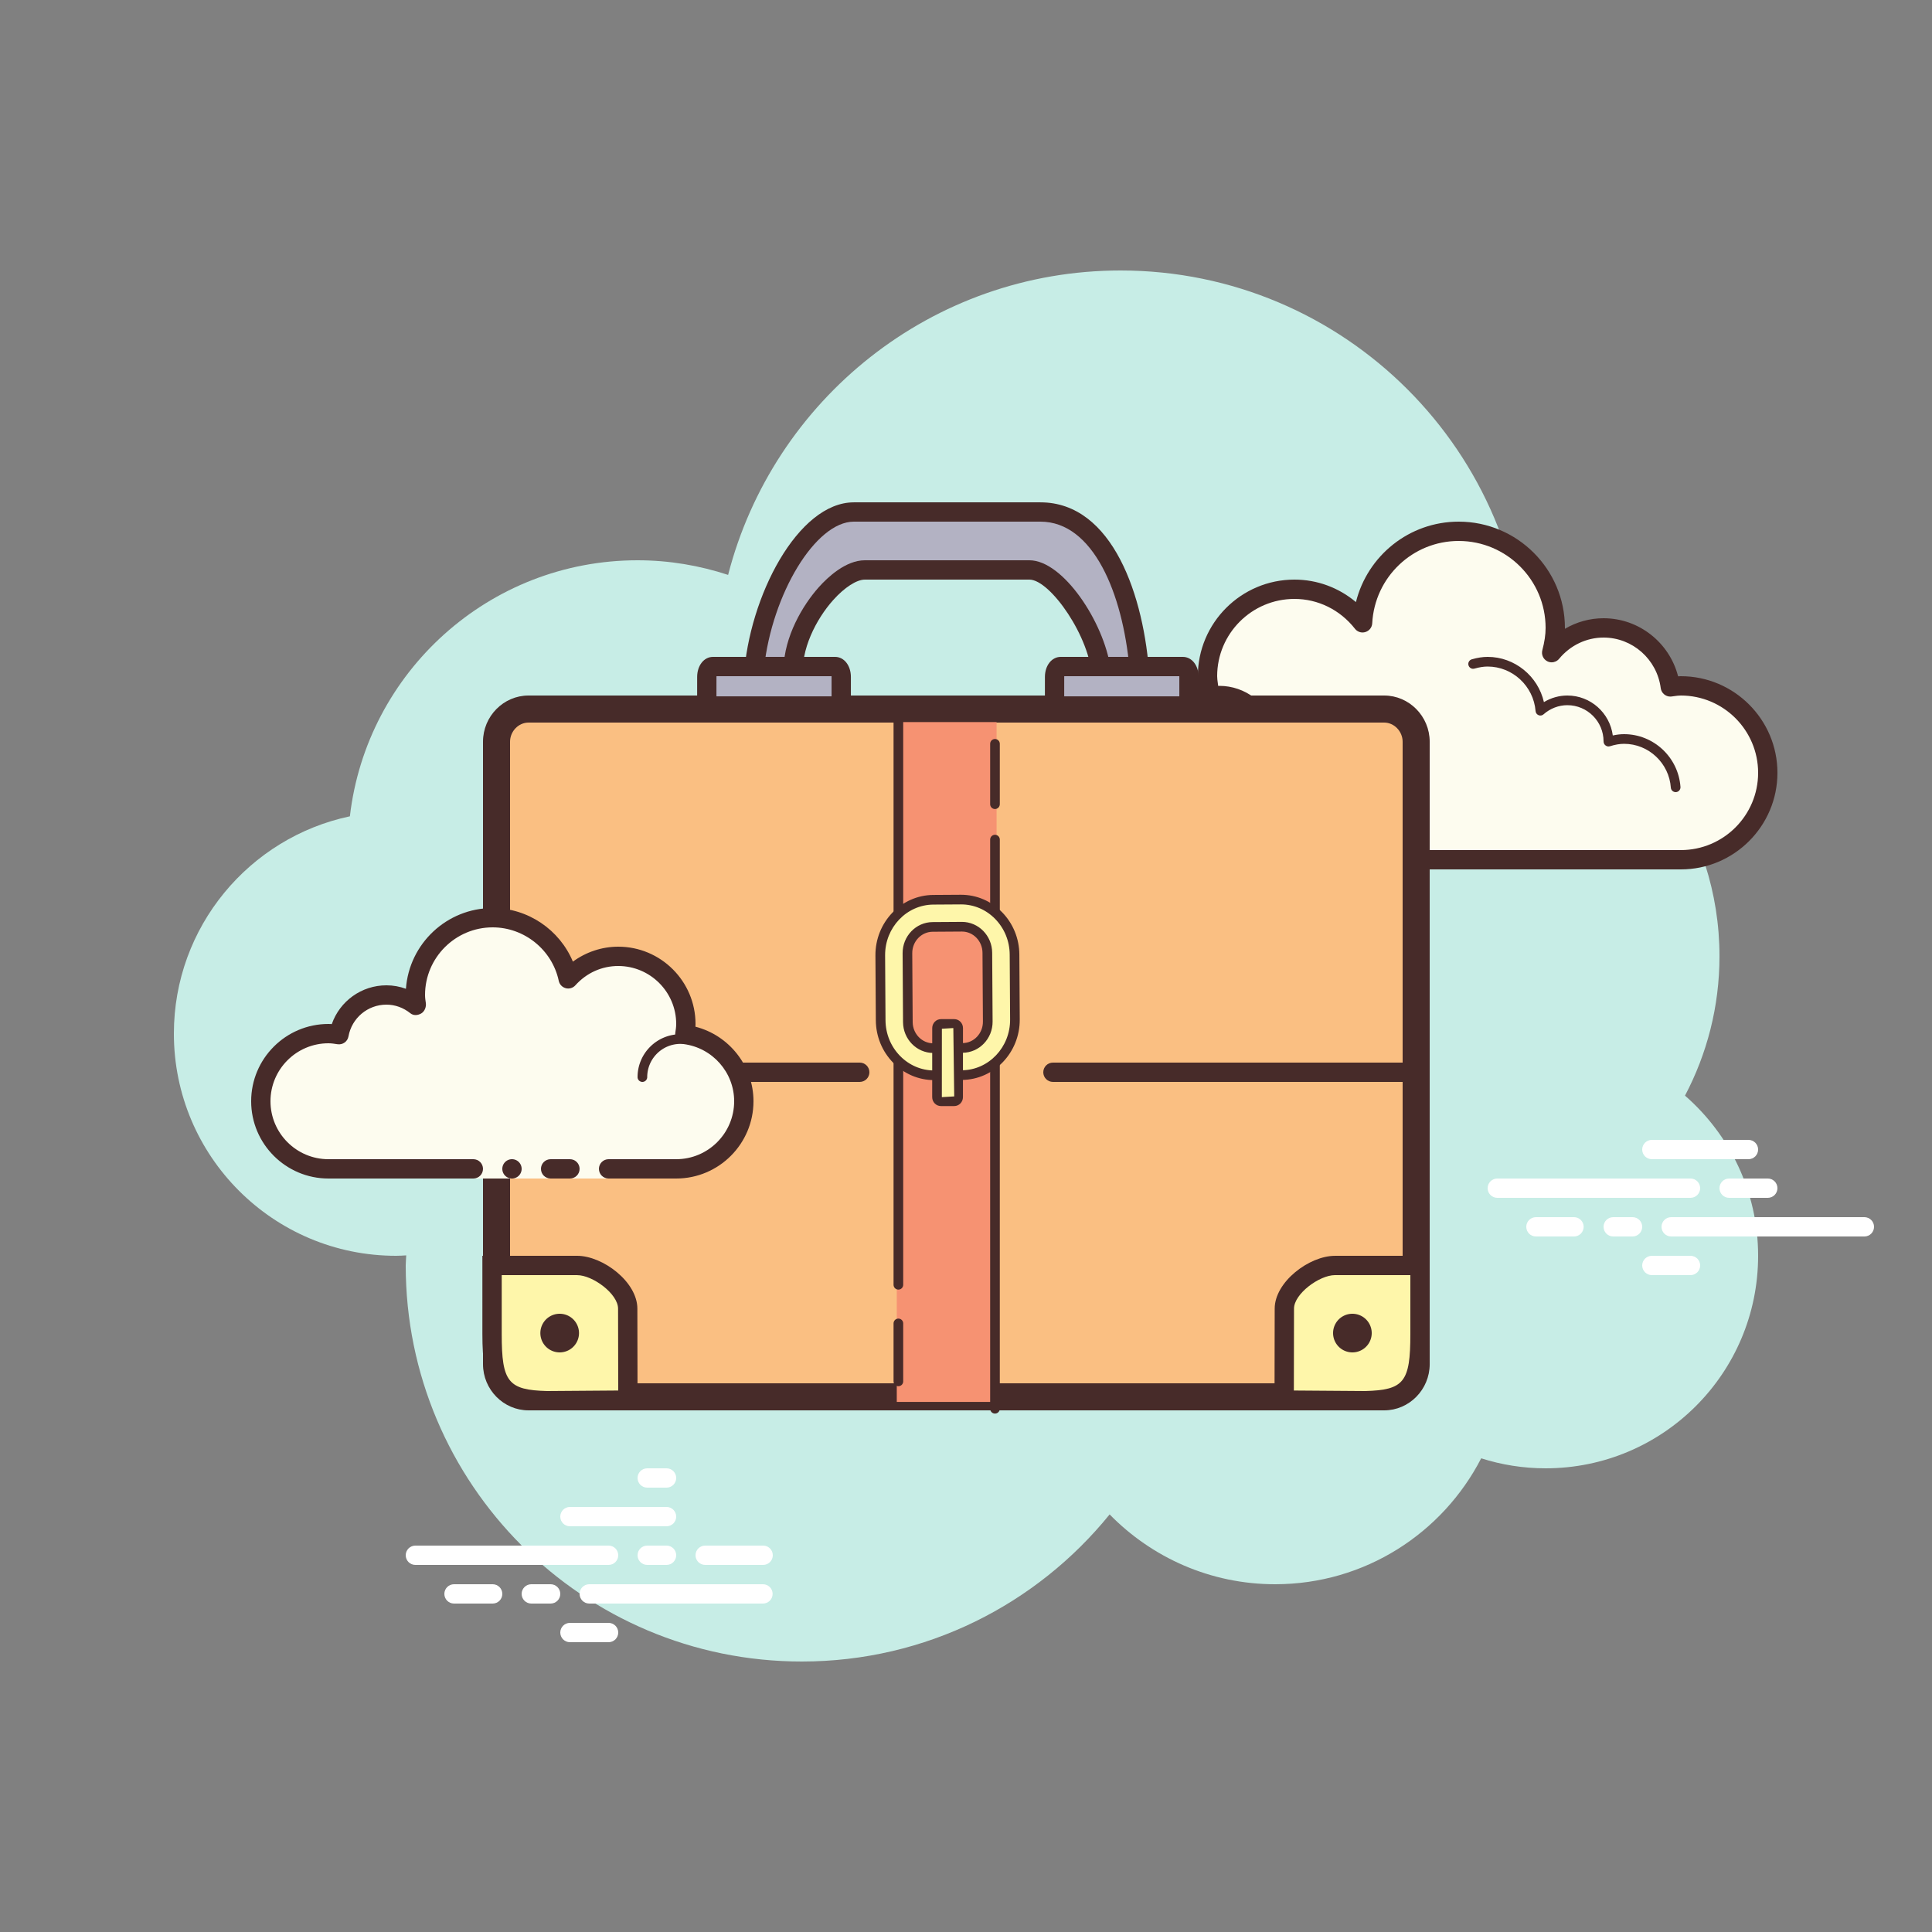 <svg xmlns="http://www.w3.org/2000/svg" viewBox="0 0 100 100" width="100px" height="100px"><rect x="0" y="0" width="100" height="100" fill="#808080" stroke="none"/><path fill="#c7ede6" d="M87.215,56.71C88.35,54.555,89,52.105,89,49.5c0-6.621-4.159-12.257-10.001-14.478 C78.999,35.015,79,35.008,79,35c0-11.598-9.402-21-21-21c-9.784,0-17.981,6.701-20.313,15.757C36.211,29.272,34.638,29,33,29 c-7.692,0-14.023,5.793-14.89,13.252C12.906,43.353,9,47.969,9,53.5C9,59.851,14.149,65,20.5,65c0.177,0,0.352-0.012,0.526-0.022 C21.022,65.153,21,65.324,21,65.5C21,76.822,30.178,86,41.5,86c6.437,0,12.175-2.972,15.934-7.614C59.612,80.611,62.64,82,66,82 c4.65,0,8.674-2.65,10.666-6.518C77.718,75.817,78.837,76,80,76c6.075,0,11-4.925,11-11C91,61.689,89.53,58.727,87.215,56.71z"/><path fill="#fff" d="M31.5 81h-10c-.276 0-.5-.224-.5-.5s.224-.5.5-.5h10c.276 0 .5.224.5.5S31.777 81 31.5 81zM34.5 81h-1c-.276 0-.5-.224-.5-.5s.224-.5.5-.5h1c.276 0 .5.224.5.5S34.777 81 34.5 81zM39.491 83H30.5c-.276 0-.5-.224-.5-.5s.224-.5.5-.5h8.991c.276 0 .5.224.5.5S39.767 83 39.491 83zM28.5 83h-1c-.276 0-.5-.224-.5-.5s.224-.5.5-.5h1c.276 0 .5.224.5.5S28.777 83 28.5 83zM25.5 83h-2c-.276 0-.5-.224-.5-.5s.224-.5.5-.5h2c.276 0 .5.224.5.5S25.777 83 25.5 83zM31.5 85h-2c-.276 0-.5-.224-.5-.5s.224-.5.5-.5h2c.276 0 .5.224.5.5S31.776 85 31.5 85zM34.5 76c-.177 0-.823 0-1 0-.276 0-.5.224-.5.5 0 .276.224.5.5.5.177 0 .823 0 1 0 .276 0 .5-.224.5-.5C35 76.224 34.776 76 34.5 76zM34.5 78c-.177 0-4.823 0-5 0-.276 0-.5.224-.5.5 0 .276.224.5.5.5.177 0 4.823 0 5 0 .276 0 .5-.224.5-.5C35 78.224 34.776 78 34.5 78zM39.5 80c-.177 0-2.823 0-3 0-.276 0-.5.224-.5.5 0 .276.224.5.5.5.177 0 2.823 0 3 0 .276 0 .5-.224.5-.5C40 80.224 39.776 80 39.5 80zM87.5 62h-10c-.276 0-.5-.224-.5-.5s.224-.5.5-.5h10c.276 0 .5.224.5.5S87.776 62 87.5 62zM91.5 62h-2c-.276 0-.5-.224-.5-.5s.224-.5.5-.5h2c.276 0 .5.224.5.5S91.776 62 91.5 62zM96.5 64h-10c-.276 0-.5-.224-.5-.5s.224-.5.5-.5h10c.276 0 .5.224.5.5S96.777 64 96.5 64zM84.5 64h-1c-.276 0-.5-.224-.5-.5s.224-.5.5-.5h1c.276 0 .5.224.5.5S84.776 64 84.5 64zM81.47 64H79.5c-.276 0-.5-.224-.5-.5s.224-.5.5-.5h1.97c.276 0 .5.224.5.5S81.746 64 81.47 64zM90.5 60h-5c-.276 0-.5-.224-.5-.5s.224-.5.5-.5h5c.276 0 .5.224.5.5S90.777 60 90.5 60zM87.5 66h-2c-.276 0-.5-.224-.5-.5s.224-.5.5-.5h2c.276 0 .5.224.5.5S87.776 66 87.5 66z"/><path fill="#fdfcef" d="M71.5,44.5V45h-3v-0.5c0,0-4.242,0-5.5,0c-2.485,0-4.5-2.015-4.5-4.5 c0-2.333,1.782-4.229,4.055-4.455C62.533,35.364,62.5,35.187,62.5,35c0-2.485,2.015-4.5,4.5-4.5c1.438,0,2.703,0.686,3.527,1.736 C70.667,29.6,72.829,27.5,75.5,27.5c2.761,0,5,2.239,5,5c0,0.446-0.077,0.87-0.187,1.282c0.642-0.777,1.6-1.282,2.687-1.282 c1.781,0,3.234,1.335,3.455,3.055C86.636,35.533,86.813,35.5,87,35.5c2.485,0,4.5,2.015,4.5,4.5s-2.015,4.5-4.5,4.5s-9.5,0-9.5,0 H71.5z"/><path fill="#472b29" d="M75.5,27c3.033,0,5.5,2.467,5.5,5.5c0,0.016,0,0.031,0,0.047C81.602,32.192,82.29,32,83,32 c1.831,0,3.411,1.261,3.858,3.005C86.905,35.002,86.952,35,87,35c2.757,0,5,2.243,5,5s-2.243,5-5,5H71.5 c-0.276,0-0.5-0.224-0.5-0.5s0.224-0.5,0.5-0.5H87c2.206,0,4-1.794,4-4s-1.794-4-4-4c-0.117,0-0.23,0.017-0.343,0.032 l-0.141,0.019c-0.021,0.003-0.041,0.004-0.062,0.004c-0.246,0-0.462-0.185-0.495-0.437C85.768,34.125,84.496,33,83,33 c-0.885,0-1.723,0.401-2.301,1.1c-0.098,0.118-0.241,0.182-0.386,0.182c-0.078,0-0.156-0.018-0.228-0.056 c-0.209-0.107-0.314-0.346-0.254-0.573C79.946,33.218,80,32.852,80,32.5c0-2.481-2.019-4.5-4.5-4.5 c-2.381,0-4.347,1.872-4.474,4.263c-0.011,0.208-0.15,0.387-0.349,0.45c-0.05,0.016-0.101,0.024-0.152,0.024 c-0.15,0-0.296-0.069-0.392-0.192C69.362,31.563,68.221,31,67,31c-2.206,0-4,1.794-4,4c0,0.117,0.017,0.23,0.032,0.343 l0.019,0.141c0.016,0.134-0.022,0.268-0.106,0.373c-0.084,0.105-0.207,0.172-0.34,0.185C60.549,36.247,59,37.949,59,40 c0,2.206,1.794,4,4,4h5.5c0.276,0,0.5,0.224,0.5,0.5S68.776,45,68.5,45H63c-2.757,0-5-2.243-5-5c0-2.397,1.689-4.413,4.003-4.877 C62.001,35.082,62,35.041,62,35c0-2.757,2.243-5,5-5c1.176,0,2.293,0.416,3.183,1.164C70.781,28.76,72.945,27,75.5,27L75.5,27z"/><path fill="#472b29" d="M77 34c1.403 0 2.609.999 2.913 2.341C80.28 36.119 80.699 36 81.125 36c1.202 0 2.198.897 2.353 2.068C83.681 38.022 83.874 38 84.063 38c1.529 0 2.811 1.2 2.918 2.732C86.99 40.87 86.886 40.99 86.749 41c-.006 0-.012 0-.018 0-.13 0-.24-.101-.249-.232-.089-1.271-1.151-2.268-2.419-2.268-.229 0-.47.042-.738.127-.022.007-.045.01-.067.01-.055 0-.11-.02-.156-.054C83.038 38.537 83 38.455 83 38.375c0-1.034-.841-1.875-1.875-1.875-.447 0-.885.168-1.231.473-.047.041-.106.063-.165.063-.032 0-.063-.006-.093-.019-.088-.035-.148-.117-.155-.212C79.377 35.512 78.288 34.5 77 34.5c-.208 0-.425.034-.682.107-.023.007-.047.01-.07.01-.109 0-.207-.073-.239-.182-.038-.133.039-.271.172-.309C76.483 34.04 76.744 34 77 34L77 34zM63.117 35.5c1.326 0 2.508.897 2.874 2.182.038.133-.039.271-.172.309C65.795 37.997 65.772 38 65.75 38c-.109 0-.209-.072-.24-.182C65.205 36.748 64.221 36 63.117 36c-.117 0-.23.014-.342.029-.012.002-.023.003-.035.003-.121 0-.229-.092-.246-.217-.019-.137.077-.263.214-.281C62.842 35.516 62.978 35.5 63.117 35.5L63.117 35.5z"/><path fill="#fabf82" d="M27.355,72.3c-0.913,0-1.655-0.759-1.655-1.692V38.393c0-0.934,0.742-1.692,1.655-1.692h44.289 c0.913,0,1.655,0.759,1.655,1.692v32.216c-0.001,0.933-0.743,1.691-1.655,1.691H27.355z"/><path fill="#472b29" d="M71.644,37.4c0.518,0,0.956,0.455,0.956,0.992v32.215c0,0.538-0.438,0.992-0.956,0.992H27.356 c-0.518,0-0.956-0.455-0.956-0.992V38.392c0-0.538,0.438-0.992,0.956-0.992H71.644 M71.644,36H27.356 C26.06,36,25,37.077,25,38.392v32.215C25,71.924,26.06,73,27.356,73h44.289c1.295,0,2.355-1.076,2.356-2.392V38.392 C74,37.076,72.94,36,71.644,36L71.644,36z"/><g><path fill="#f69272" d="M46.417 72.563L46.417 37.375 51.583 37.375 51.583 38.343 51.583 72.563 46.417 72.563"/></g><g><path fill="#fef6aa" d="M69.097,65.5H73.5v0.522v3.034c0,2.569-0.406,3.381-2.847,3.444l-4.184-0.031l0.009-4.735 C66.477,66.659,68.034,65.5,69.097,65.5z"/><path fill="#472b29" d="M70.666,73l-4.698-0.035l0.01-5.232c0-1.381,1.786-2.732,3.119-2.732H74v4.057 C74,71.725,73.519,72.927,70.666,73z M66.97,71.973L70.657,72C72.669,71.948,73,71.535,73,69.057V66h-3.903 c-0.806,0-2.119,0.969-2.119,1.733L66.97,71.973z"/></g><g><path fill="#b3b2c3" d="M41.077,35.081c-0.27-2.473,2.162-5.581,3.689-5.581h8.517c1.53,0,3.662,3.416,3.74,5.581H59 c-0.259-4.131-1.864-8.581-5.149-8.581h-9.654c-2.455,0-4.938,4.457-5.197,8.581H41.077z"/><path fill="#472b29" d="M59.532,35.581H56.54l-0.018-0.482C56.447,32.998,54.361,30,53.282,30h-8.517 c-0.426,0-1.054,0.405-1.639,1.059c-0.881,0.982-1.703,2.59-1.553,3.969l0.061,0.554h-3.167l0.033-0.531 c0.263-4.185,2.808-9.05,5.695-9.05h9.655c3.75,0,5.386,4.875,5.647,9.05L59.532,35.581z M57.479,34.581h0.981 C58.11,30.725,56.587,27,53.852,27h-9.655c-1.983,0-4.236,3.741-4.651,7.581h1.013c0.039-1.622,0.969-3.235,1.824-4.19 C42.848,29.871,43.777,29,44.766,29h8.517C55.025,29,57.14,32.207,57.479,34.581z"/></g><g><path fill="#472b29" d="M70 68A1 1 0 1 0 70 70A1 1 0 1 0 70 68Z"/></g><g><path fill="#fef6aa" d="M32.491,67.734l0.009,4.735L28.316,72.5c-2.441-0.063-2.847-0.875-2.847-3.444v-3.034V65.5h4.403 C30.935,65.5,32.491,66.659,32.491,67.734z"/><path fill="#472b29" d="M28.319,73c-2.869-0.073-3.351-1.275-3.351-3.943V65h4.903c1.333,0,3.118,1.351,3.119,2.732 l0.01,5.232L28.319,73z M25.969,66v3.057c0,2.479,0.331,2.892,2.359,2.943l3.671-0.027l-0.008-4.239 c0-0.765-1.313-1.733-2.119-1.733H25.969z"/></g><g><path fill="#472b29" d="M28.969 68A1 1 0 1 0 28.969 70A1 1 0 1 0 28.969 68Z"/></g><g><path fill="#b3b2c3" d="M43.223,36.542h-6.321c-0.176,0-0.318-0.243-0.318-0.541l0.001-0.96c0-0.297,0.143-0.54,0.318-0.54 h6.321c0.176,0,0.318,0.243,0.318,0.541v0.96C43.541,36.298,43.397,36.542,43.223,36.542z"/><path fill="#472b29" d="M43.223,37.042h-6.321c-0.467,0-0.818-0.448-0.818-1.042l0.001-0.961 c0-0.592,0.352-1.039,0.818-1.039h6.321c0.467,0,0.818,0.447,0.818,1.041v0.961C44.04,36.596,43.688,37.042,43.223,37.042z M37.085,36.042h5.955c0.001-0.013,0.002-0.026,0.002-0.042v-0.959c0-0.015-0.001-0.028-0.002-0.041h-5.954 c-0.001,0.013-0.002,0.025-0.002,0.04l-0.001,0.961C37.083,36.016,37.084,36.029,37.085,36.042z"/></g><g><path fill="#b3b2c3" d="M61.223,36.542h-6.321c-0.176,0-0.318-0.243-0.318-0.541l0.001-0.96c0-0.297,0.143-0.54,0.318-0.54 h6.321c0.176,0,0.318,0.243,0.318,0.541v0.96C61.541,36.298,61.397,36.542,61.223,36.542z"/><path fill="#472b29" d="M61.223,37.042h-6.321c-0.467,0-0.818-0.448-0.818-1.042l0.001-0.961 c0-0.592,0.352-1.039,0.818-1.039h6.321c0.467,0,0.818,0.447,0.818,1.041v0.961C62.04,36.596,61.688,37.042,61.223,37.042z M55.085,36.042h5.955c0.001-0.013,0.002-0.026,0.002-0.042v-0.959c0-0.015-0.001-0.028-0.002-0.041h-5.954 c-0.001,0.013-0.002,0.025-0.002,0.04l-0.001,0.961C55.083,36.016,55.084,36.029,55.085,36.042z"/></g><g><path fill="#472b29" d="M44.5,56h-19c-0.276,0-0.5-0.224-0.5-0.5s0.224-0.5,0.5-0.5h19c0.276,0,0.5,0.224,0.5,0.5 S44.776,56,44.5,56z"/></g><g><path fill="#472b29" d="M51.5,41.875c-0.138,0-0.25-0.112-0.25-0.25V38.5c0-0.138,0.112-0.25,0.25-0.25 s0.25,0.112,0.25,0.25v3.125C51.75,41.763,51.638,41.875,51.5,41.875z"/></g><g><path fill="#472b29" d="M46.5,71.75c-0.138,0-0.25-0.112-0.25-0.25v-3c0-0.138,0.112-0.25,0.25-0.25s0.25,0.112,0.25,0.25v3 C46.75,71.638,46.638,71.75,46.5,71.75z"/></g><g><path fill="#472b29" d="M51.5,73.167c-0.138,0-0.25-0.112-0.25-0.25V43.458c0-0.138,0.112-0.25,0.25-0.25 s0.25,0.112,0.25,0.25v29.459C51.75,73.055,51.638,73.167,51.5,73.167z"/></g><g><path fill="#472b29" d="M46.5,66.75c-0.138,0-0.25-0.112-0.25-0.25v-30c0-0.138,0.112-0.25,0.25-0.25s0.25,0.112,0.25,0.25 v30C46.75,66.638,46.638,66.75,46.5,66.75z"/></g><g><path fill="#472b29" d="M73.5,56h-19c-0.276,0-0.5-0.224-0.5-0.5s0.224-0.5,0.5-0.5h19c0.276,0,0.5,0.224,0.5,0.5 S73.776,56,73.5,56z"/></g><g><path fill="#fef6aa" d="M48.309,46.572l1.419-0.009c1.524-0.01,2.772,1.267,2.782,2.846l0.021,3.357 c0.01,1.579-1.222,2.872-2.746,2.882l-1.42,0.009c-1.524,0.01-2.772-1.267-2.782-2.846l-0.021-3.357 C45.553,47.874,46.786,46.581,48.309,46.572z M49.824,54.241c0.722-0.005,1.306-0.616,1.302-1.362l-0.022-3.567 c-0.005-0.746-0.596-1.349-1.319-1.345l-1.514,0.01c-0.722,0.005-1.306,0.616-1.302,1.362l0.022,3.567 c0.005,0.746,0.596,1.349,1.319,1.345L49.824,54.241z"/><path fill="#472b29" d="M48.348,55.906c-0.799,0-1.551-0.32-2.12-0.902c-0.572-0.585-0.89-1.364-0.895-2.192l-0.021-3.356 c-0.011-1.718,1.333-3.123,2.995-3.134l1.419-0.009c0.007,0,0.014,0,0.02,0c0.799,0,1.551,0.32,2.12,0.902 c0.572,0.585,0.89,1.364,0.895,2.192l0.021,3.356c0.011,1.718-1.333,3.123-2.994,3.134l-1.42,0.009 C48.36,55.906,48.354,55.906,48.348,55.906z M48.312,46.821c-1.387,0.009-2.508,1.188-2.499,2.63l0.021,3.356 c0.004,0.699,0.271,1.354,0.752,1.847c0.475,0.485,1.1,0.752,1.763,0.752c0.006,0,0.011,0,0.016,0l1.42-0.009 c1.387-0.009,2.507-1.188,2.498-2.63l-0.021-3.356c-0.004-0.699-0.271-1.354-0.752-1.847c-0.475-0.485-1.1-0.752-1.763-0.752 c-0.006,0-0.011,0-0.016,0L48.312,46.821z M48.303,54.501c-0.856,0-1.556-0.713-1.562-1.594l-0.022-3.566 c-0.005-0.885,0.691-1.608,1.551-1.614l1.513-0.01c0.003,0,0.006,0,0.009,0c0.856,0,1.557,0.713,1.563,1.594l0.022,3.566 c0.005,0.885-0.69,1.608-1.55,1.614l-1.515,0.01C48.309,54.501,48.306,54.501,48.303,54.501z M49.791,48.217 c-0.002,0-0.004,0-0.006,0l-1.512,0.01c-0.585,0.004-1.058,0.502-1.055,1.111l0.022,3.565c0.004,0.606,0.479,1.098,1.062,1.098 c0.002,0,0.004,0,0.006,0l1.514-0.01c0.584-0.004,1.057-0.502,1.054-1.111l-0.022-3.565C50.85,48.708,50.373,48.217,49.791,48.217z"/></g><g><path fill="#fef6aa" d="M48.705,53h0.686c0.112,0,0.203,0.095,0.203,0.212l-0.002,3.576c0,0.117-0.091,0.212-0.203,0.212 h-0.686c-0.112,0-0.203-0.095-0.203-0.212l0.002-3.576C48.502,53.095,48.593,53,48.705,53z"/><path fill="#472b29" d="M49.39,57.25h-0.687c-0.25,0-0.453-0.207-0.453-0.462l0.002-3.576c0-0.255,0.203-0.462,0.452-0.462 h0.687c0.25,0,0.453,0.207,0.453,0.462l-0.002,3.576C49.842,57.043,49.639,57.25,49.39,57.25z M48.752,53.247l-0.002,3.541 l0.64-0.038l-0.046-3.538L48.752,53.247z M48.711,53.25h-0.007C48.707,53.25,48.709,53.25,48.711,53.25z"/></g><g><path fill="#fdfcef" d="M31.5,60.5c0,0,1.567,0,3.5,0s3.5-1.567,3.5-3.5c0-1.781-1.335-3.234-3.055-3.455 C35.473,53.366,35.5,53.187,35.5,53c0-1.933-1.567-3.5-3.5-3.5c-1.032,0-1.95,0.455-2.59,1.165 c-0.384-1.808-1.987-3.165-3.91-3.165c-2.209,0-4,1.791-4,4c0,0.191,0.03,0.374,0.056,0.558C21.128,51.714,20.592,51.5,20,51.5 c-1.228,0-2.245,0.887-2.455,2.055C17.366,53.527,17.187,53.5,17,53.5c-1.933,0-3.5,1.567-3.5,3.5s1.567,3.5,3.5,3.5s7.5,0,7.5,0 V61h7V60.5z"/><path fill="#472b29" d="M33.25 56C33.112 56 33 55.888 33 55.75c0-1.223.995-2.218 2.218-2.218.034.009.737-.001 1.244.136.133.036.212.173.176.306-.036.134-.173.213-.306.176-.444-.12-1.1-.12-1.113-.118-.948 0-1.719.771-1.719 1.718C33.5 55.888 33.388 56 33.25 56zM26.5 60A.5.5 0 1 0 26.5 61 .5.5 0 1 0 26.5 60z"/><path fill="#472b29" d="M35,61h-3.5c-0.276,0-0.5-0.224-0.5-0.5s0.224-0.5,0.5-0.5H35c1.654,0,3-1.346,3-3 c0-1.496-1.125-2.768-2.618-2.959c-0.134-0.018-0.255-0.088-0.336-0.196s-0.115-0.244-0.094-0.377C34.975,53.314,35,53.16,35,53 c0-1.654-1.346-3-3-3c-0.85,0-1.638,0.355-2.219,1c-0.125,0.139-0.321,0.198-0.5,0.148c-0.182-0.049-0.321-0.195-0.36-0.379 C28.58,49.165,27.141,48,25.5,48c-1.93,0-3.5,1.57-3.5,3.5c0,0.143,0.021,0.28,0.041,0.418c0.029,0.203-0.063,0.438-0.242,0.54 c-0.179,0.102-0.396,0.118-0.556-0.01C20.878,52.155,20.449,52,20,52c-0.966,0-1.792,0.691-1.963,1.644 c-0.048,0.267-0.296,0.446-0.569,0.405C17.314,54.025,17.16,54,17,54c-1.654,0-3,1.346-3,3s1.346,3,3,3h7.5 c0.276,0,0.5,0.224,0.5,0.5S24.776,61,24.5,61H17c-2.206,0-4-1.794-4-4s1.794-4,4-4c0.059,0,0.116,0.002,0.174,0.006 C17.588,51.82,18.711,51,20,51c0.349,0,0.689,0.061,1.011,0.18C21.176,48.847,23.126,47,25.5,47c1.831,0,3.466,1.127,4.153,2.774 C30.333,49.276,31.155,49,32,49c2.206,0,4,1.794,4,4c0,0.048-0.001,0.095-0.004,0.142C37.739,53.59,39,55.169,39,57 C39,59.206,37.206,61,35,61z"/><path fill="#472b29" d="M29.5,60c-0.159,0-0.841,0-1,0c-0.276,0-0.5,0.224-0.5,0.5c0,0.276,0.224,0.5,0.5,0.5 c0.159,0,0.841,0,1,0c0.276,0,0.5-0.224,0.5-0.5C30,60.224,29.776,60,29.5,60z"/></g></svg>